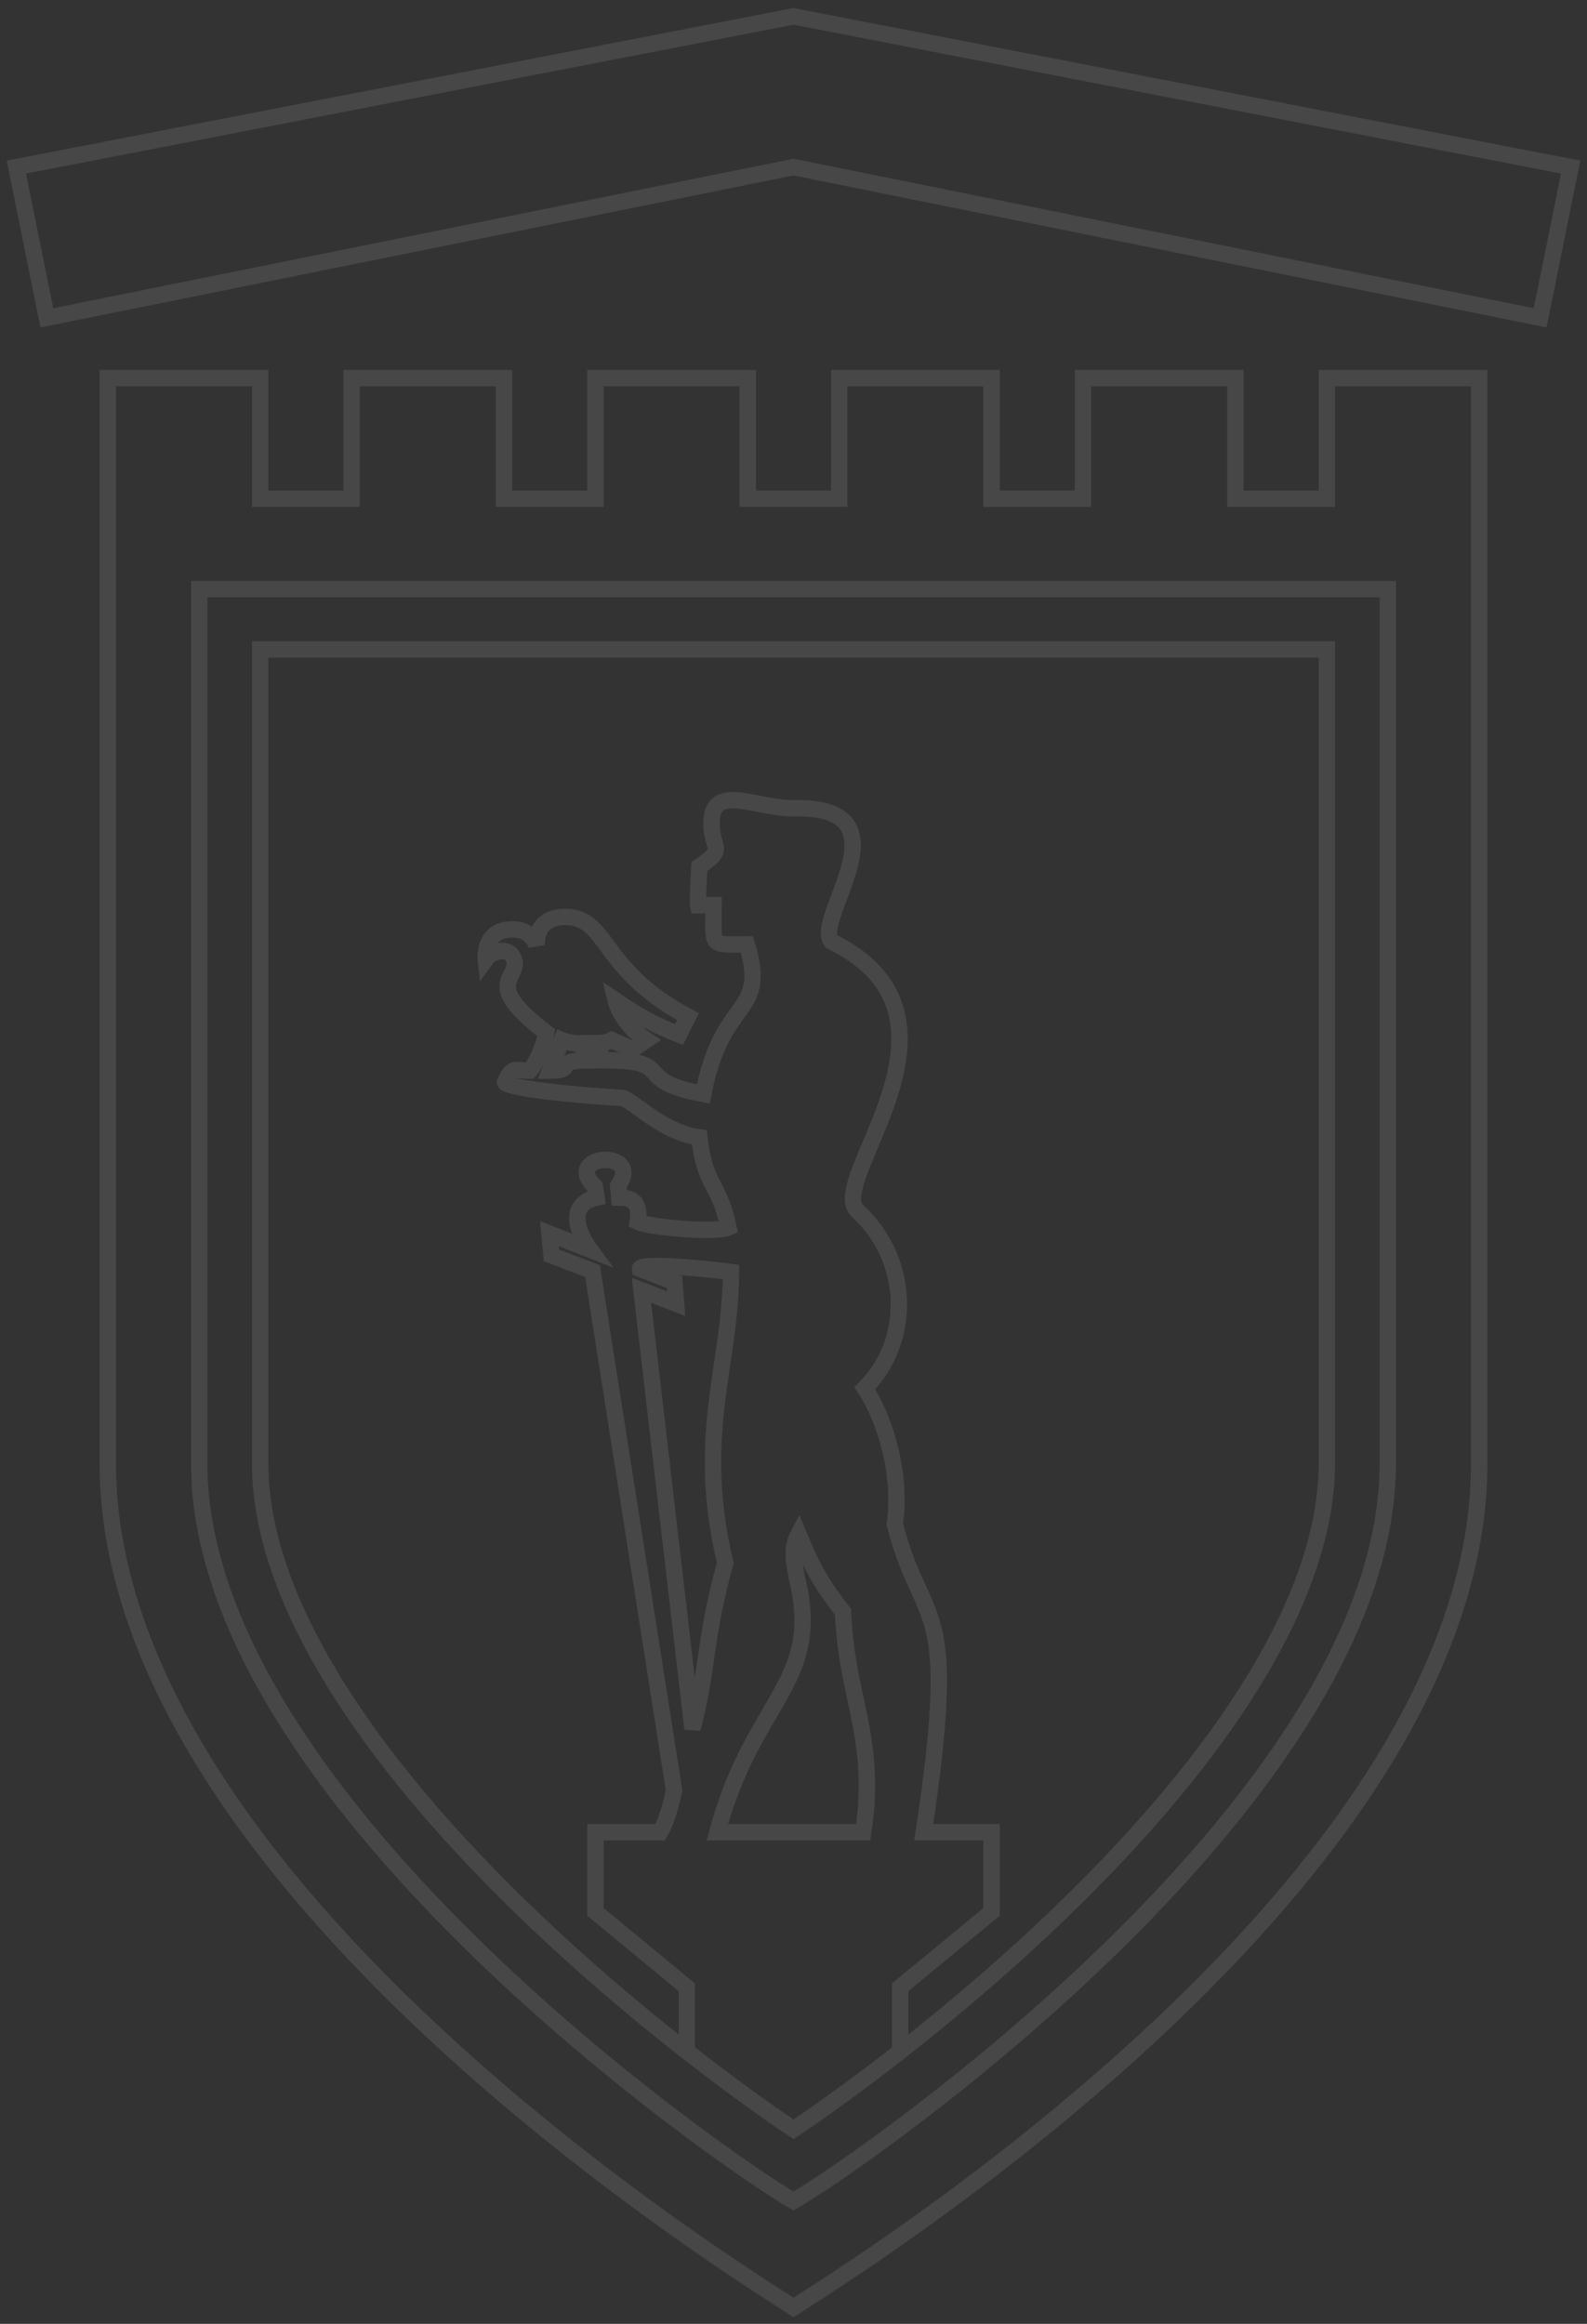 <svg width="194" height="284" viewBox="0 0 194 284" fill="none" xmlns="http://www.w3.org/2000/svg">
<rect x="0" y="0" width="194" height="284" fill="#333333" stroke="none"/>
<g opacity="0.1">
<path fill-rule="evenodd" clip-rule="evenodd" d="M31.804 46.211H13.177V178.842C13.177 228.24 84.936 274.259 95.913 281.299C96.398 281.609 96.764 281.844 97 282C97.236 281.844 97.602 281.609 98.087 281.299C109.064 274.259 180.824 228.24 180.824 178.842V46.211H162.196V60.947H151.02V46.211H132.392V60.947H121.216V46.211H102.588V60.947H91.412V46.211H72.784V60.947H61.608V46.211H42.98V60.947H31.804V46.211ZM24.353 178.842C24.353 219.368 87.686 263.579 97 268.99C106.314 263.579 169.647 219.368 169.647 178.842L169.647 72H24.353L24.353 178.842Z" stroke="white" stroke-width="2"/>
<path fill-rule="evenodd" clip-rule="evenodd" d="M97 2L192 20.421L188.275 38.842L97 20.421L5.725 38.842L2 20.421L97 2Z" stroke="white" stroke-width="2"/>
<path d="M86.225 203.131C85.859 205.657 85.526 207.961 84.652 211.275L78.412 157.685L82.647 159.325L82.444 156.692L78.238 155.066C78.126 154.273 86.447 155.045 89.355 155.448C89.355 159.37 88.827 162.951 88.289 166.603C87.266 173.541 86.205 180.733 88.659 190.992C87.208 196.294 86.718 199.702 86.3 202.61M86.225 203.131C86.25 202.959 86.275 202.785 86.3 202.61M86.225 203.131L86.3 202.61M83.961 250.7C77.437 245.6 69.833 239.167 62.45 231.872C54.202 223.722 46.434 214.694 40.767 205.445C35.067 196.143 31.804 187.123 31.804 178.842L31.804 79.368H162.196L162.196 178.842C162.196 187.123 158.933 196.143 153.233 205.445C147.567 214.694 139.798 223.722 131.55 231.872C124.167 239.167 116.563 245.6 110.039 250.7M83.961 250.7V242.865L72.784 233.648V223.926H80.696C81.788 222.094 82.397 218.775 82.397 218.775L72.431 155.339L67.411 153.411L67.163 150.762L72.124 152.719C70.634 150.704 69.238 147.181 72.918 146.358L72.716 145.017C68.634 141.05 78.725 140.324 75.57 144.905L75.692 146.358C77.501 146.358 78.308 147.173 77.956 149.308C79.372 150.015 87.548 150.697 89.06 150.015C88.523 147.461 87.871 146.201 87.259 145.018C86.525 143.6 85.849 142.294 85.499 139.003C82.442 138.585 79.838 136.691 78.066 135.402C77.094 134.696 76.373 134.171 75.963 134.171C67.435 133.659 61.474 132.754 61.734 132.218C62.479 130.685 62.749 130.709 63.721 130.796C63.999 130.82 64.335 130.85 64.756 130.85C65.399 130.163 66.452 128.081 66.774 126.21C61.089 121.865 61.839 120.384 62.512 119.055C62.834 118.42 63.138 117.82 62.714 116.959C62.139 115.791 60.218 116.087 59.386 117.237C59.386 117.237 59.039 113.927 62.078 113.611C65.117 113.294 65.618 115.622 65.618 115.622C65.618 115.622 65.165 112.06 69.084 112.06C71.612 112.06 72.668 113.489 74.237 115.611C75.982 117.97 78.36 121.187 84.102 124.249L83.01 126.433C79.537 125.058 77.944 124.094 75.269 122.283C75.269 122.283 75.963 125.148 79.011 127.109L77.327 128.252L74.766 127.109C74.037 127.488 73.183 127.488 72.611 127.488L73.899 129.582C78.606 129.582 79.21 130.246 80.005 131.12C80.733 131.921 81.621 132.897 85.973 133.7C87.032 128.152 88.796 125.7 90.143 123.829C91.741 121.608 92.751 120.204 91.296 115.414C90.933 115.414 90.602 115.417 90.299 115.419C88.742 115.431 87.958 115.437 87.571 115.053C87.179 114.664 87.192 113.875 87.22 112.289C87.228 111.81 87.237 111.26 87.237 110.626H85.326C85.226 110.179 85.499 105.902 85.499 105.902C87.787 104.379 87.644 103.906 87.326 102.859C87.215 102.493 87.082 102.057 87.025 101.481C86.581 97.027 89.356 97.568 92.764 98.233C94.111 98.496 95.557 98.778 96.942 98.778C106.752 98.524 104.437 104.686 102.58 109.628C101.693 111.988 100.91 114.07 101.602 115.044C114.27 121.213 109.629 132.217 106.376 139.93C104.779 143.715 103.517 146.708 104.798 147.949C111.416 154.043 111.414 163.964 105.72 169.653C108.628 174.115 110.203 181.032 109.368 186.225C110.313 189.919 111.354 192.198 112.268 194.198C114.635 199.38 116.147 202.689 112.913 223.926H121.216V233.648L110.039 242.865V250.7M83.961 250.7C89.248 254.834 93.825 258.092 97 260.225C100.176 258.092 104.753 254.834 110.039 250.7M70.427 127.488C70.859 127.488 71.809 128.558 72.164 129.582C69.482 129.582 69.293 129.955 69.118 130.296C68.971 130.584 68.836 130.85 67.216 130.85L68.662 127.109C69.187 127.328 69.995 127.488 70.427 127.488ZM105.523 223.926H87.686C89.475 217.246 91.966 212.985 94.064 209.395C97.074 204.247 99.276 200.48 97.442 192.939C97.036 190.84 96.714 189.172 97.603 187.502C99.504 192.09 100.735 194.025 103.055 196.984C103.236 201.438 103.981 204.872 104.683 208.106C105.728 212.922 106.511 217.558 105.523 223.926Z" stroke="white" stroke-width="2"/>
</g>
</svg>
